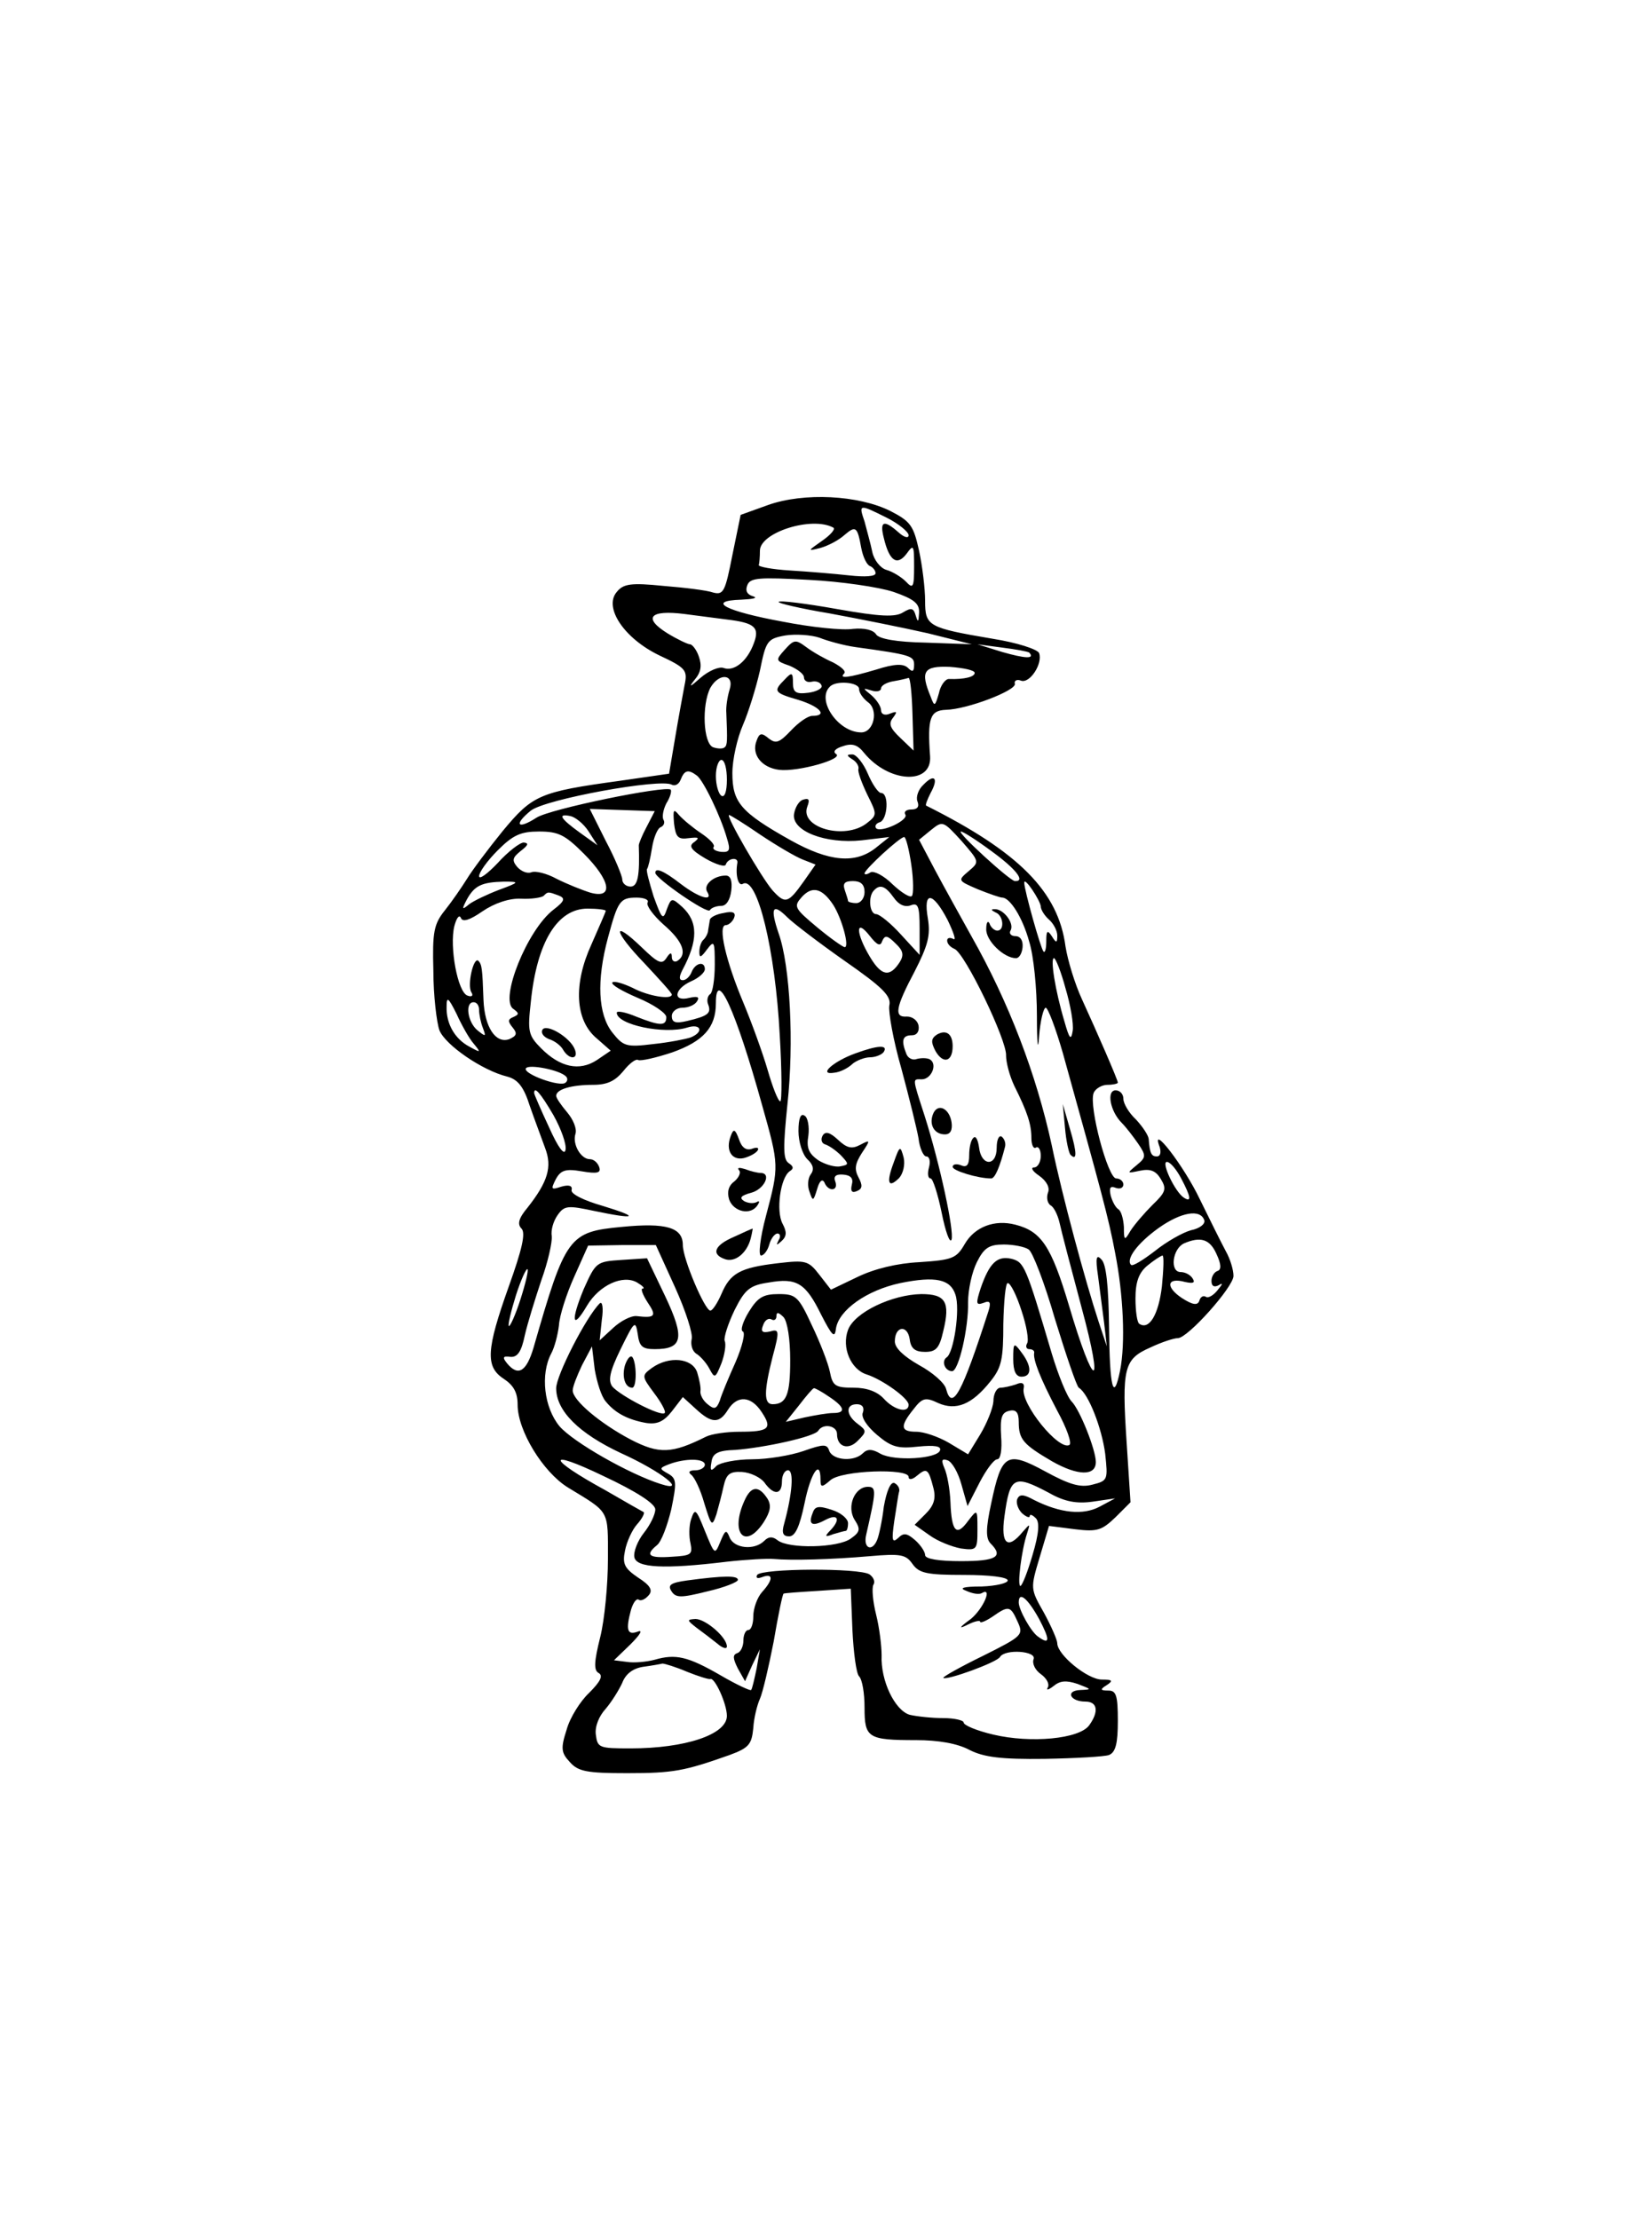 <?xml version="1.0" standalone="no"?>
<!DOCTYPE svg PUBLIC "-//W3C//DTD SVG 20010904//EN"
 "http://www.w3.org/TR/2001/REC-SVG-20010904/DTD/svg10.dtd">
<svg version="1.0" xmlns="http://www.w3.org/2000/svg"
 width="300pt" height="403pt" viewBox="0 0 300 403"
 preserveAspectRatio="xMidYMid meet">
<g transform="translate(0,403) scale(0.1,-0.1)"
fill="#000000" stroke="none">
<path d="M1395 3113 l-50 -18 -15 -73 c-13 -66 -16 -73 -35 -68 -11 4 -52 9
-90 12 -59 6 -73 4 -85 -11 -24 -28 13 -84 77 -115 49 -23 52 -27 46 -55 -3
-16 -11 -59 -17 -95 l-11 -65 -90 -13 c-146 -20 -158 -26 -212 -91 -26 -32
-56 -72 -65 -87 -10 -16 -28 -42 -40 -57 -20 -25 -23 -39 -21 -110 0 -45 6
-94 11 -108 11 -27 78 -73 123 -84 19 -5 30 -18 41 -53 9 -26 22 -60 28 -77
13 -34 5 -61 -32 -108 -16 -19 -19 -30 -11 -38 8 -8 1 -38 -23 -105 -41 -115
-43 -146 -9 -168 18 -12 25 -25 25 -47 0 -47 46 -122 91 -150 77 -47 73 -39
73 -130 0 -46 -6 -110 -14 -142 -11 -44 -12 -60 -3 -65 9 -5 3 -16 -17 -36
-16 -15 -35 -45 -41 -67 -11 -34 -10 -42 6 -59 15 -17 31 -20 104 -20 84 0
104 4 186 33 35 13 40 19 43 49 1 18 7 42 12 53 5 11 16 58 25 104 8 47 16 86
18 87 1 1 29 3 62 5 l60 4 3 -75 c2 -41 7 -79 12 -84 6 -6 10 -31 10 -57 0
-55 6 -59 94 -59 40 0 75 -6 97 -18 26 -13 57 -17 136 -16 56 1 109 4 117 7
12 5 16 21 16 62 0 46 -3 55 -17 55 -15 0 -16 2 -3 10 12 8 10 10 -9 10 -26 0
-81 45 -81 66 0 6 -11 31 -24 55 -25 44 -25 44 -8 101 l17 57 47 -6 c41 -5 49
-2 74 22 l27 27 -7 108 c-9 136 -5 152 43 173 21 10 43 17 50 17 18 0 101 93
101 113 0 11 -6 31 -14 45 -8 15 -29 57 -47 94 -29 61 -91 141 -73 95 3 -10 1
-17 -5 -17 -10 0 -13 5 -15 32 -1 7 -11 22 -23 35 -13 12 -23 29 -23 38 0 8
-6 15 -14 15 -17 0 -10 -38 11 -59 8 -8 21 -25 30 -38 15 -22 14 -25 -3 -39
-18 -15 -18 -15 6 -10 19 4 29 0 38 -15 11 -18 9 -24 -15 -47 -15 -15 -33 -36
-40 -47 -11 -19 -12 -18 -12 7 -1 15 -5 29 -10 32 -5 3 -11 14 -14 25 -3 14
-1 18 9 14 8 -3 14 0 14 6 0 6 -6 11 -13 11 -15 0 -50 131 -41 155 3 8 15 15
25 15 10 0 19 2 19 4 0 5 -38 92 -65 151 -13 28 -26 71 -30 96 -13 100 -85
172 -253 256 -2 1 2 11 8 23 15 27 7 36 -13 15 -9 -8 -14 -22 -11 -30 4 -10 0
-15 -11 -15 -9 0 -14 -4 -11 -9 7 -10 -44 -34 -53 -25 -3 4 0 9 7 11 14 5 17
53 2 53 -5 0 -16 16 -24 35 -8 19 -21 35 -28 35 -11 0 -11 -2 0 -9 7 -4 12
-12 11 -17 -2 -5 6 -26 16 -47 18 -36 18 -37 -1 -52 -40 -31 -122 -8 -108 30
5 13 3 16 -7 13 -8 -2 -15 -14 -17 -26 -5 -31 57 -55 123 -48 l50 6 -25 -20
c-37 -29 -84 -25 -154 14 -91 51 -106 69 -106 122 0 25 9 64 19 87 10 23 24
68 31 99 11 54 13 58 46 64 19 3 47 1 62 -4 15 -6 44 -14 65 -17 101 -14 107
-16 107 -32 0 -13 -3 -14 -11 -6 -8 8 -24 8 -58 -3 -51 -15 -68 -17 -58 -7 4
4 -5 12 -20 20 -16 7 -37 19 -49 28 -19 14 -22 14 -39 -5 -17 -19 -17 -20 9
-29 14 -6 26 -15 26 -21 0 -6 6 -10 14 -8 8 2 16 -1 18 -7 2 -5 -9 -11 -24
-13 -23 -3 -28 1 -28 18 0 19 -2 20 -15 6 -21 -21 -20 -24 25 -37 39 -12 54
-29 25 -29 -8 0 -25 -12 -39 -27 -21 -22 -27 -24 -40 -14 -13 11 -17 10 -22
-4 -10 -25 9 -49 41 -53 34 -4 119 20 103 29 -6 4 -1 10 13 14 17 6 27 2 38
-12 45 -55 124 -59 120 -6 -5 69 0 83 29 84 39 1 127 35 125 47 -2 6 4 9 11 6
16 -6 40 31 33 50 -3 7 -40 19 -84 26 -118 20 -123 23 -123 69 0 22 -5 63 -11
91 -10 45 -15 53 -52 72 -58 29 -157 34 -222 11z m215 -23 c22 -11 40 -26 40
-32 0 -6 -8 -4 -18 5 -27 24 -35 21 -27 -10 10 -42 24 -51 41 -29 13 18 14 17
14 -23 0 -38 -2 -41 -15 -27 -8 8 -24 18 -35 21 -11 3 -23 18 -26 33 -3 15
-10 39 -14 55 -11 32 -10 32 40 7z m-97 -18 c5 -2 -4 -13 -20 -24 -27 -19 -27
-19 -3 -13 14 4 33 14 43 23 21 18 24 16 31 -23 3 -16 10 -31 16 -33 5 -2 10
-8 10 -13 0 -6 -20 -7 -47 -4 -27 3 -75 7 -108 9 -33 2 -59 7 -57 10 1 3 2 15
2 26 0 33 94 63 133 42z m110 -117 c37 -13 47 -21 46 -38 -1 -17 -2 -18 -6 -5
-4 14 -8 15 -23 6 -14 -9 -41 -8 -120 6 -56 10 -104 16 -106 13 -3 -2 39 -12
93 -21 54 -10 134 -26 178 -36 l80 -20 -83 3 c-55 1 -86 7 -91 15 -5 8 -21 12
-42 10 -19 -3 -76 3 -127 13 -104 19 -141 38 -76 40 21 1 31 3 22 6 -11 3 -15
10 -11 20 5 14 21 15 112 10 58 -3 127 -13 154 -22z m-303 -50 c50 -6 60 -14
49 -43 -12 -33 -36 -52 -55 -45 -8 3 -27 -5 -42 -18 -19 -17 -22 -18 -11 -4
12 14 14 26 8 43 -4 12 -12 22 -16 22 -4 0 -23 9 -41 20 -45 28 -32 43 31 35
29 -4 63 -8 77 -10z m549 -60 c11 -12 -7 -11 -49 1 l-45 14 45 -6 c24 -3 46
-7 49 -9z m-99 -37 c0 -7 -18 -12 -47 -11 -6 0 -15 -11 -18 -26 -7 -24 -8 -25
-15 -6 -19 46 -13 56 35 54 25 -2 45 -6 45 -11z m-445 -30 c-4 -13 -7 -32 -6
-43 2 -50 2 -58 -3 -62 -3 -3 -12 -3 -21 0 -18 7 -21 77 -5 108 16 28 44 25
35 -3z m332 -44 l2 -67 -24 23 c-19 18 -22 26 -13 37 8 11 7 12 -6 7 -9 -4
-16 -1 -16 6 0 7 -8 19 -17 27 -17 14 -17 14 0 9 9 -3 17 -1 17 4 0 5 10 11
23 13 12 2 24 5 27 6 3 0 6 -29 7 -65z m-97 45 c0 -7 7 -17 16 -24 20 -14 11
-55 -12 -55 -42 0 -82 59 -57 83 11 12 53 8 53 -4z m-240 -165 c0 -21 -4 -33
-10 -29 -5 3 -10 19 -10 36 0 16 5 29 10 29 6 0 10 -16 10 -36z m-55 8 c12 -8
44 -75 55 -114 7 -22 5 -26 -10 -25 -10 1 -17 5 -14 9 3 4 -8 15 -23 25 -15
10 -33 25 -40 33 -10 12 -11 10 -9 -15 3 -25 7 -30 27 -27 18 2 20 1 10 -7
-11 -7 -7 -14 20 -30 19 -11 36 -16 37 -11 4 12 23 14 21 3 -4 -23 2 -43 10
-38 26 15 59 -120 67 -275 4 -66 4 -120 1 -120 -4 0 -14 26 -23 57 -9 31 -29
86 -44 122 -32 76 -47 141 -32 141 5 0 12 6 15 13 4 10 -2 13 -19 9 -13 -2
-25 -8 -25 -13 -1 -5 -2 -13 -3 -18 0 -5 -4 -13 -8 -17 -5 -4 -8 -14 -8 -23 0
-11 3 -10 14 5 13 17 14 15 14 -28 0 -27 -4 -50 -8 -53 -5 -3 -7 -12 -4 -19 6
-16 0 -21 -38 -30 -21 -5 -28 -3 -28 9 0 8 9 15 19 15 11 0 23 5 27 12 5 8 0
9 -14 6 -31 -8 -28 16 3 30 14 6 25 16 25 22 0 15 -17 12 -24 -5 -3 -8 -10
-15 -16 -15 -7 0 -7 6 -1 18 29 54 29 88 0 115 -19 17 -20 17 -28 -4 -7 -21
-9 -18 -24 23 -8 26 -14 48 -12 50 2 2 6 19 9 38 3 19 10 36 16 38 5 2 8 8 5
13 -3 5 -1 18 5 30 7 11 10 22 8 25 -9 8 -220 -35 -244 -51 -34 -22 -42 -13
-10 13 27 21 236 59 256 47 6 -3 13 1 16 9 7 18 14 19 29 8z m-91 -94 c-8 -15
-14 -30 -14 -33 2 -56 -2 -75 -15 -75 -8 0 -15 6 -15 13 0 6 -13 38 -30 70
l-29 58 59 -2 59 -2 -15 -29z m-105 -8 l16 -25 -32 23 c-36 26 -41 35 -17 30
9 -2 24 -14 33 -28z m312 -6 c30 -20 64 -40 77 -45 l23 -9 -21 -30 c-29 -41
-34 -42 -57 -17 -20 23 -86 137 -79 137 2 0 28 -16 57 -36z m378 -66 c-20 -17
-20 -17 17 -33 20 -8 40 -15 44 -15 14 0 37 -36 49 -80 8 -25 14 -85 14 -135
0 -51 2 -67 4 -37 2 28 8 52 12 52 4 0 18 -37 31 -82 70 -252 83 -299 95 -363
15 -76 19 -164 9 -214 -12 -59 -19 -31 -20 80 -1 73 -5 114 -14 122 -9 10 -11
3 -6 -30 3 -24 8 -62 11 -85 l5 -43 -15 45 c-24 73 -66 228 -85 320 -28 129
-78 260 -146 380 -20 36 -50 90 -66 120 l-29 55 22 18 c21 17 22 16 55 -20 33
-38 33 -38 13 -55z m-699 32 c49 -49 55 -83 12 -71 -16 5 -43 16 -61 25 -18
10 -39 15 -46 12 -8 -3 -19 2 -26 10 -10 12 -8 17 7 29 13 10 15 14 5 15 -7 0
-29 -17 -47 -37 -19 -20 -34 -31 -34 -24 0 7 15 28 34 47 28 28 42 34 75 34
35 0 47 -6 81 -40z m741 4 c44 -32 62 -55 42 -54 -10 1 -107 90 -98 90 4 0 29
-16 56 -36z m-146 -25 c4 -27 4 -53 1 -56 -3 -4 -19 6 -35 21 -16 16 -34 25
-40 22 -6 -4 -11 -5 -11 -2 0 7 64 66 72 66 3 0 9 -23 13 -51z m-749 -45 c-21
-8 -46 -20 -54 -26 -13 -11 -14 -10 -4 9 14 25 27 31 67 32 29 0 29 -1 -9 -15z
m664 -4 c0 -11 -7 -20 -15 -20 -8 0 -15 2 -15 4 0 2 -3 11 -6 20 -4 12 0 16
15 16 14 0 21 -6 21 -20z m320 -26 c0 -6 7 -17 15 -24 8 -7 15 -20 15 -29 0
-14 -2 -14 -10 -1 -8 12 -10 10 -10 -9 0 -13 -2 -22 -5 -19 -5 5 -35 112 -35
125 0 12 29 -32 30 -43z m-377 3 c16 -25 30 -77 21 -77 -3 0 -26 16 -50 36
-42 35 -43 38 -28 55 19 21 37 16 57 -14z m110 13 c9 -13 20 -18 31 -14 13 5
16 -1 16 -42 l0 -48 -34 37 c-18 20 -39 37 -45 37 -12 0 -15 32 -4 43 11 12
21 8 36 -13z m-609 4 c13 -5 12 -10 -9 -26 -48 -37 -98 -163 -73 -180 11 -8
11 -10 0 -15 -10 -4 -10 -8 -1 -19 9 -11 7 -15 -6 -21 -25 -9 -45 22 -47 71
-2 58 -3 64 -9 71 -9 9 -21 -44 -13 -57 4 -6 1 -9 -7 -6 -18 6 -33 89 -24 126
4 15 9 22 12 15 3 -8 16 -4 39 12 22 15 49 24 70 23 19 -1 37 2 41 5 8 8 8 8
27 1z m162 -13 c-3 -5 10 -23 29 -40 35 -30 44 -54 25 -66 -5 -3 -10 0 -10 7
0 9 -3 9 -10 -2 -8 -12 -15 -9 -44 19 -56 54 -52 30 4 -28 27 -29 50 -54 50
-57 0 -10 -43 -3 -71 12 -17 8 -33 13 -37 10 -3 -4 18 -16 46 -28 29 -12 52
-28 52 -35 0 -17 -12 -16 -55 1 -19 8 -35 11 -35 7 0 -22 87 -40 128 -27 25 8
31 -8 6 -18 -9 -3 -39 -9 -68 -12 -49 -6 -54 -4 -74 21 -26 33 -29 94 -8 172
18 67 22 73 52 73 14 0 23 -4 20 -9z m545 -32 c11 -23 16 -38 10 -34 -6 3 -11
2 -11 -3 0 -6 6 -12 13 -15 19 -7 96 -167 94 -194 0 -12 6 -36 15 -55 24 -48
31 -70 31 -95 0 -12 4 -20 8 -17 5 3 9 -4 9 -15 0 -12 -6 -21 -12 -21 -7 0 -3
-7 9 -15 14 -10 20 -22 16 -31 -3 -9 -1 -19 5 -23 6 -3 13 -18 16 -31 3 -14
21 -83 40 -154 42 -155 23 -152 -23 4 -32 107 -50 134 -97 146 -38 10 -74 -4
-92 -35 -15 -26 -22 -29 -82 -33 -41 -2 -82 -12 -113 -27 l-48 -23 -21 27
c-20 26 -25 27 -76 21 -68 -8 -86 -18 -102 -56 -7 -16 -16 -30 -20 -30 -10 0
-50 94 -50 119 0 32 -30 41 -111 33 -96 -9 -102 -17 -160 -219 -13 -44 -28
-53 -48 -29 -9 11 -8 14 6 12 13 -1 20 10 26 39 5 22 19 67 30 100 12 33 20
69 19 80 -2 11 3 28 11 39 12 17 19 17 66 7 76 -16 85 -12 16 9 -35 10 -59 22
-57 29 2 8 -5 10 -19 6 -18 -6 -19 -5 -10 13 9 17 18 20 47 15 29 -5 36 -3 32
8 -3 8 -10 14 -17 14 -16 0 -32 27 -26 46 3 9 -4 26 -15 39 -11 13 -20 26 -20
30 0 12 28 20 67 20 26 0 40 7 55 25 11 14 23 23 27 20 5 -2 32 4 62 14 56 20
79 45 79 89 0 66 36 -12 84 -185 31 -110 31 -110 7 -201 -11 -41 -14 -72 -9
-72 5 0 12 9 15 20 3 11 10 20 15 20 5 0 6 -6 2 -12 -5 -10 -4 -10 5 -2 10 9
10 17 2 32 -12 23 -4 83 13 95 8 5 7 9 -2 15 -10 7 -10 29 -2 107 12 111 5
251 -16 310 -16 47 -11 56 16 29 10 -10 57 -46 104 -79 69 -48 85 -64 81 -81
-2 -11 7 -63 22 -115 14 -52 28 -109 31 -126 2 -18 9 -33 14 -33 6 0 8 -9 5
-20 -3 -11 -2 -20 3 -20 4 0 13 -28 20 -62 7 -35 15 -57 18 -49 5 15 -21 137
-49 225 -23 71 -22 66 -5 66 17 0 29 27 15 36 -5 3 -16 3 -24 1 -7 -3 -16 1
-19 9 -10 25 -7 34 10 34 9 0 14 7 12 18 -2 9 -11 16 -21 16 -24 -2 -21 16 14
82 24 47 29 65 24 96 -9 51 9 49 36 -3z m-621 17 c0 -2 -12 -29 -26 -61 -33
-72 -30 -138 10 -171 l25 -22 -25 -17 c-32 -21 -67 -13 -101 21 -24 24 -25 31
-19 85 11 108 48 169 103 169 18 0 33 -2 33 -4z m502 -55 c5 11 9 11 24 -4 14
-13 16 -21 8 -34 -18 -28 -33 -26 -54 9 -26 43 -27 72 -1 39 14 -18 20 -20 23
-10z m333 -86 c9 -30 15 -65 13 -77 -3 -18 -6 -15 -15 17 -17 57 -26 115 -19
115 3 0 13 -25 21 -55z m-1075 -100 c14 -17 13 -17 -7 -6 -27 14 -43 42 -42
73 0 19 3 17 18 -13 9 -20 23 -45 31 -54z m10 61 c0 -8 3 -23 7 -33 6 -16 5
-16 -10 -4 -18 15 -23 51 -7 51 6 0 10 -6 10 -14z m158 -121 c3 -3 3 -8 -1
-11 -9 -9 -78 16 -72 26 5 8 62 -3 73 -15z m-23 -70 c14 -25 24 -53 22 -63 -2
-11 -13 3 -30 41 -15 32 -27 60 -27 62 0 13 11 1 35 -40z m1140 -115 c18 -34
19 -44 5 -35 -16 10 -42 65 -31 65 6 0 17 -13 26 -30z m42 -76 c2 -7 -9 -15
-24 -18 -15 -4 -45 -21 -66 -38 -21 -16 -40 -28 -43 -25 -10 10 11 39 50 67
41 29 76 35 83 14z m22 -61 c9 -19 9 -29 2 -31 -6 -2 -11 -10 -11 -18 0 -10 5
-12 13 -8 8 5 8 3 -2 -9 -7 -9 -17 -15 -21 -12 -5 3 -10 0 -12 -7 -3 -9 -12
-8 -32 5 -30 20 -27 38 6 29 14 -3 19 -2 14 6 -4 7 -14 12 -22 12 -20 0 -15
42 6 52 30 13 47 8 59 -19z m-983 -61 c19 -42 33 -85 30 -94 -2 -10 1 -21 8
-26 7 -4 18 -16 24 -27 10 -19 11 -18 22 9 6 16 9 35 6 41 -2 6 6 31 18 56 19
38 28 45 62 50 51 9 67 -1 95 -58 20 -39 25 -44 27 -26 5 34 56 70 117 83 64
13 91 7 100 -21 9 -26 -3 -106 -16 -114 -10 -7 -3 -25 10 -25 12 0 30 79 29
125 0 23 7 55 16 73 13 26 22 32 49 32 17 0 38 -4 45 -9 7 -4 29 -61 48 -127
20 -65 39 -121 43 -124 18 -11 42 -74 48 -120 5 -47 5 -49 -23 -56 -22 -6 -42
0 -86 24 -70 38 -79 32 -98 -58 -10 -46 -10 -64 -1 -73 24 -24 10 -32 -54 -32
-40 0 -65 4 -65 11 0 6 -8 18 -18 27 -15 13 -21 14 -31 4 -11 -10 -12 -4 -7
31 4 24 7 48 9 54 1 6 -3 12 -9 15 -7 2 -14 -15 -19 -43 -3 -26 -9 -53 -12
-60 -9 -23 -26 -16 -20 9 18 79 19 87 3 87 -24 0 -39 -36 -24 -60 11 -17 10
-22 -7 -34 -23 -17 -113 -19 -133 -3 -9 7 -16 7 -24 -1 -18 -18 -55 -14 -63 6
-6 15 -8 14 -17 -8 -10 -24 -10 -24 -28 20 -16 40 -18 42 -25 21 -4 -12 -4
-32 -1 -44 4 -20 1 -22 -34 -24 -42 -3 -49 3 -27 21 8 6 19 36 26 65 10 49 10
56 -6 65 -16 9 -16 10 2 17 29 11 65 11 65 -1 0 -5 -8 -10 -17 -10 -11 0 -14
-3 -8 -8 6 -4 17 -27 24 -52 13 -42 14 -43 22 -20 4 14 10 37 13 51 5 22 11
27 33 26 16 -1 34 -10 41 -19 17 -24 32 -23 32 2 0 11 5 20 11 20 11 0 8 -42
-7 -97 -5 -17 -2 -23 9 -23 11 0 19 17 28 60 11 55 29 82 29 43 0 -14 2 -15
18 -1 20 18 142 22 142 6 0 -6 7 -5 15 2 18 15 21 13 30 -22 5 -19 1 -32 -14
-47 l-20 -20 27 -19 c15 -11 41 -21 57 -24 29 -4 30 -2 30 34 0 38 0 38 -17
16 -21 -29 -30 -20 -32 34 -1 24 -6 51 -11 62 -6 14 -5 18 6 14 8 -3 19 -22
25 -44 l11 -39 22 43 c12 23 26 42 32 42 6 0 9 17 7 42 -2 34 1 43 15 46 12 3
17 -3 17 -20 0 -32 8 -41 61 -72 46 -26 79 -27 79 -1 0 22 -29 95 -44 110 -8
8 -24 47 -36 87 -47 159 -50 166 -73 172 -26 6 -40 -7 -56 -53 -9 -28 -9 -32
5 -27 12 5 14 1 9 -15 -48 -149 -66 -183 -77 -141 -3 11 -25 30 -49 43 -28 16
-44 31 -44 43 0 28 23 31 27 4 2 -17 10 -23 28 -23 20 0 26 7 33 38 13 53 4
67 -40 67 -53 -1 -121 -33 -133 -65 -12 -32 5 -72 34 -81 28 -9 76 -43 76 -55
0 -16 -26 -10 -45 11 -12 13 -31 20 -55 20 -33 0 -38 3 -43 29 -3 15 -18 54
-33 85 -24 52 -29 56 -60 56 -28 0 -38 -6 -54 -32 -11 -18 -16 -34 -11 -36 5
-2 -1 -27 -13 -55 -13 -29 -26 -60 -29 -71 -6 -15 -10 -16 -22 -6 -9 7 -14 18
-13 24 1 6 -2 21 -6 34 -9 26 -51 30 -82 8 -19 -14 -19 -15 4 -46 13 -17 22
-34 19 -36 -7 -7 -80 31 -95 48 -8 11 -5 27 15 68 25 51 27 53 31 28 3 -23 8
-28 31 -28 51 0 55 20 19 96 l-33 69 -46 -3 c-46 -3 -47 -4 -69 -53 -24 -58
-21 -76 6 -30 22 37 65 57 91 42 10 -6 15 -11 10 -11 -4 0 0 -11 9 -25 17 -25
14 -29 -20 -25 -10 1 -29 -9 -42 -21 l-25 -23 4 38 c3 20 1 34 -4 29 -25 -25
-79 -131 -79 -154 0 -41 41 -82 118 -118 73 -33 122 -72 72 -56 -57 18 -159
76 -184 105 -28 34 -35 94 -15 132 6 11 12 34 14 51 1 18 14 58 28 89 l25 56
62 1 61 0 35 -77z m884 2 c-6 -51 -23 -80 -41 -68 -4 2 -7 23 -7 46 0 30 6 47
22 60 11 9 23 17 27 18 3 0 2 -25 -1 -56z m-1165 -24 c-9 -28 -19 -50 -21 -48
-2 2 4 27 13 56 9 28 19 50 21 47 2 -2 -4 -27 -13 -55z m910 -20 c9 -27 14
-54 10 -60 -3 -5 -1 -10 4 -10 6 0 10 -3 9 -7 -2 -12 10 -44 42 -105 17 -31
27 -59 22 -62 -19 -11 -89 75 -83 103 2 9 -3 12 -14 7 -9 -3 -22 -6 -28 -6 -7
0 -13 -11 -13 -25 -1 -13 -12 -40 -24 -60 l-22 -36 -35 21 c-19 11 -45 20 -59
20 -29 0 -30 10 -5 41 16 21 22 22 45 11 32 -14 61 -3 95 40 20 25 23 40 23
104 1 41 4 74 8 74 5 0 16 -22 25 -50z m-420 -90 c0 -63 -7 -80 -32 -80 -16 0
-16 23 0 86 13 48 12 51 -5 46 -14 -3 -17 0 -12 12 3 9 10 13 15 10 5 -3 9 0
9 6 0 8 4 7 13 -2 7 -8 12 -40 12 -78z m-335 -75 c17 -21 40 -33 73 -39 20 -3
32 2 47 21 l20 26 23 -21 c29 -27 43 -28 59 -2 17 27 42 25 61 -4 20 -30 14
-36 -40 -36 -24 0 -51 -4 -61 -9 -62 -31 -85 -32 -137 -5 -55 29 -105 71 -105
89 0 7 8 27 17 46 l18 34 5 -42 c4 -23 12 -49 20 -58z m405 9 c29 -19 32 -30
8 -30 -10 0 -33 -4 -52 -8 l-34 -8 24 30 c13 17 25 31 27 31 1 1 14 -6 27 -15z
m62 -29 c-4 -8 7 -25 26 -41 26 -22 38 -25 74 -21 30 3 43 1 40 -7 -5 -15 -82
-20 -108 -6 -15 9 -24 9 -32 1 -16 -16 -54 -13 -61 4 -4 13 -10 13 -47 0 -23
-8 -65 -15 -93 -15 -29 0 -58 -6 -65 -12 -10 -11 -12 -9 -9 7 2 16 12 21 43
22 53 4 145 24 151 35 9 14 34 9 34 -6 0 -24 21 -30 38 -12 16 16 16 18 0 30
-22 16 -23 36 -2 36 10 0 14 -6 11 -15z m-377 -176 c0 -9 -9 -28 -21 -43 -11
-14 -19 -34 -17 -44 4 -19 53 -22 168 -8 36 4 74 6 85 5 32 -3 105 -1 174 5
57 5 66 3 78 -14 12 -17 26 -20 94 -20 46 0 79 -4 79 -10 0 -5 -21 -10 -47
-11 -35 0 -42 -3 -28 -8 11 -5 23 -7 28 -4 20 12 3 -28 -20 -47 -22 -16 -23
-19 -5 -10 12 6 22 8 22 5 0 -3 10 1 22 9 30 21 33 20 46 -9 11 -24 9 -26 -63
-62 -41 -20 -73 -38 -72 -40 6 -5 97 28 103 38 9 15 67 11 61 -4 -3 -8 3 -20
13 -27 11 -8 16 -18 13 -24 -4 -6 1 -5 10 2 12 10 23 11 44 4 26 -10 26 -10 5
-11 -28 -1 -19 -21 9 -21 22 0 25 -18 7 -43 -18 -25 -106 -33 -174 -17 -30 7
-54 17 -54 22 0 4 -17 8 -37 8 -21 0 -48 3 -61 6 -27 8 -53 62 -51 108 0 17
-4 50 -10 74 -6 24 -8 48 -5 54 4 6 0 14 -7 19 -19 12 -196 11 -204 -1 -3 -6
1 -7 9 -4 21 8 20 -5 0 -27 -9 -10 -16 -30 -16 -44 0 -14 -4 -25 -9 -25 -5 0
-9 -9 -9 -19 0 -11 -5 -21 -11 -23 -9 -3 -8 -10 1 -28 l13 -23 13 29 14 29 -6
-35 c-4 -19 -8 -37 -10 -39 -1 -2 -27 10 -56 27 -59 34 -81 39 -119 28 -15 -4
-38 -6 -50 -4 l-24 3 30 29 c18 18 23 27 13 23 -19 -7 -22 3 -12 40 4 13 10
21 14 18 4 -3 12 1 18 8 8 9 3 18 -19 32 -25 17 -29 25 -24 49 3 16 13 38 22
48 9 10 14 20 12 22 -2 1 -34 19 -70 40 -106 58 -108 76 -4 26 62 -29 95 -51
95 -61z m715 30 c28 -16 50 -20 79 -16 l41 6 -28 -15 c-30 -16 -71 -12 -119
12 -20 11 -27 11 -31 1 -2 -7 2 -18 9 -25 8 -7 14 -9 14 -5 0 4 5 2 11 -4 7
-7 6 -27 -6 -67 -9 -31 -19 -56 -22 -56 -6 0 2 65 12 95 6 19 6 19 -8 3 -27
-33 -40 -22 -33 28 10 73 17 77 81 43z m-18 -229 c20 -38 20 -48 -2 -32 -13 9
-35 49 -35 62 0 21 16 8 37 -30z m-639 -96 c20 -8 39 -14 42 -13 8 3 30 -45
30 -67 0 -34 -76 -59 -175 -59 -57 0 -60 1 -63 25 -2 15 6 34 18 47 11 13 24
34 30 47 6 16 19 26 37 29 15 2 32 5 36 6 4 0 24 -6 45 -15z"/>
<path d="M1190 2445 c0 -10 94 -75 99 -68 3 5 13 8 21 8 9 0 16 11 18 28 2 17
-1 27 -10 27 -22 0 -41 -17 -34 -29 12 -19 -14 -12 -48 14 -31 24 -46 30 -46
20z"/>
<path d="M1808 2373 c14 -5 17 -33 3 -33 -5 0 -12 6 -14 13 -3 6 -6 2 -6 -10
-1 -21 32 -53 54 -53 6 0 11 9 12 20 1 12 -4 20 -13 20 -8 0 -12 5 -9 10 8 13
-13 40 -29 39 -7 0 -6 -2 2 -6z"/>
<path d="M1934 1982 c2 -24 7 -46 10 -49 12 -12 12 3 -1 47 l-13 45 4 -43z"/>
<path d="M1701 2151 c-10 -7 -11 -13 -2 -30 14 -24 31 -19 31 9 0 23 -12 31
-29 21z"/>
<path d="M1553 2117 c-41 -15 -68 -40 -38 -35 11 1 26 9 33 16 7 6 22 12 32
12 10 0 22 5 25 10 8 13 -11 12 -52 -3z"/>
<path d="M1694 2006 c-7 -19 3 -36 22 -36 10 0 14 8 12 22 -4 26 -26 36 -34
14z"/>
<path d="M1450 1976 c0 -19 7 -42 16 -51 11 -10 13 -19 6 -28 -5 -7 -6 -21 -2
-31 6 -18 7 -18 14 5 4 14 9 19 13 12 7 -18 26 -16 20 1 -4 10 1 14 14 13 14
-1 19 -7 16 -18 -3 -12 0 -16 9 -12 10 4 11 10 3 25 -8 15 -6 25 6 44 16 24
16 25 -3 15 -15 -8 -24 -6 -40 9 -15 14 -23 16 -28 8 -4 -7 -2 -14 4 -16 7 -2
20 -11 29 -20 15 -16 15 -17 -1 -20 -9 -2 -27 3 -40 11 -17 12 -22 22 -18 45
2 16 -1 33 -7 36 -7 5 -11 -5 -11 -28z"/>
<path d="M1327 1967 c-10 -26 2 -45 24 -40 11 3 22 9 25 14 3 5 -2 6 -10 3
-11 -4 -19 2 -24 17 -7 19 -10 20 -15 6z"/>
<path d="M1768 1964 c-5 -4 -8 -18 -8 -32 0 -17 -4 -23 -15 -18 -8 3 -15 2
-15 -3 0 -7 46 -21 70 -21 7 0 16 22 25 57 2 7 -1 15 -6 19 -5 3 -9 -6 -9 -20
0 -35 -28 -34 -32 0 -2 14 -6 22 -10 18z"/>
<path d="M1623 1919 c-14 -37 -10 -48 10 -28 7 8 11 24 8 37 -6 22 -7 22 -18
-9z"/>
<path d="M1342 1905 c4 -4 0 -13 -8 -20 -11 -8 -14 -19 -10 -33 8 -23 40 -30
52 -10 4 6 3 8 -2 5 -6 -3 -16 -2 -23 2 -9 6 -5 10 13 15 24 6 38 36 17 36 -5
0 -18 3 -28 7 -10 3 -15 3 -11 -2z"/>
<path d="M1333 1784 c-35 -15 -42 -31 -18 -40 19 -8 41 10 48 36 3 11 4 20 4
19 -1 0 -17 -7 -34 -15z"/>
<path d="M985 2160 c-3 -6 2 -13 12 -17 10 -3 22 -12 26 -20 11 -18 28 -17 21
1 -8 22 -52 48 -59 36z"/>
<path d="M1135 1551 c-6 -21 0 -41 13 -41 9 0 8 47 0 56 -4 3 -9 -4 -13 -15z"/>
<path d="M1352 1305 c-27 -59 1 -91 35 -39 12 19 14 30 7 42 -16 25 -30 24
-42 -3z"/>
<path d="M1476 1283 c-9 -22 -1 -26 23 -13 23 12 28 1 9 -19 -11 -11 -10 -13
5 -7 10 3 21 6 23 6 2 0 4 6 4 14 0 8 -13 19 -29 24 -24 8 -31 7 -35 -5z"/>
<path d="M1840 1562 c0 -22 5 -32 15 -32 19 0 19 19 0 44 -14 19 -15 18 -15
-12z"/>
<path d="M1248 1160 c-29 -4 -36 -8 -29 -19 8 -13 17 -13 65 -1 31 7 56 17 56
21 0 8 -25 8 -92 -1z"/>
<path d="M1265 1074 c11 -8 28 -21 38 -29 9 -8 17 -10 17 -5 0 17 -39 50 -57
50 -16 -1 -16 -2 2 -16z"/>
</g>
</svg>